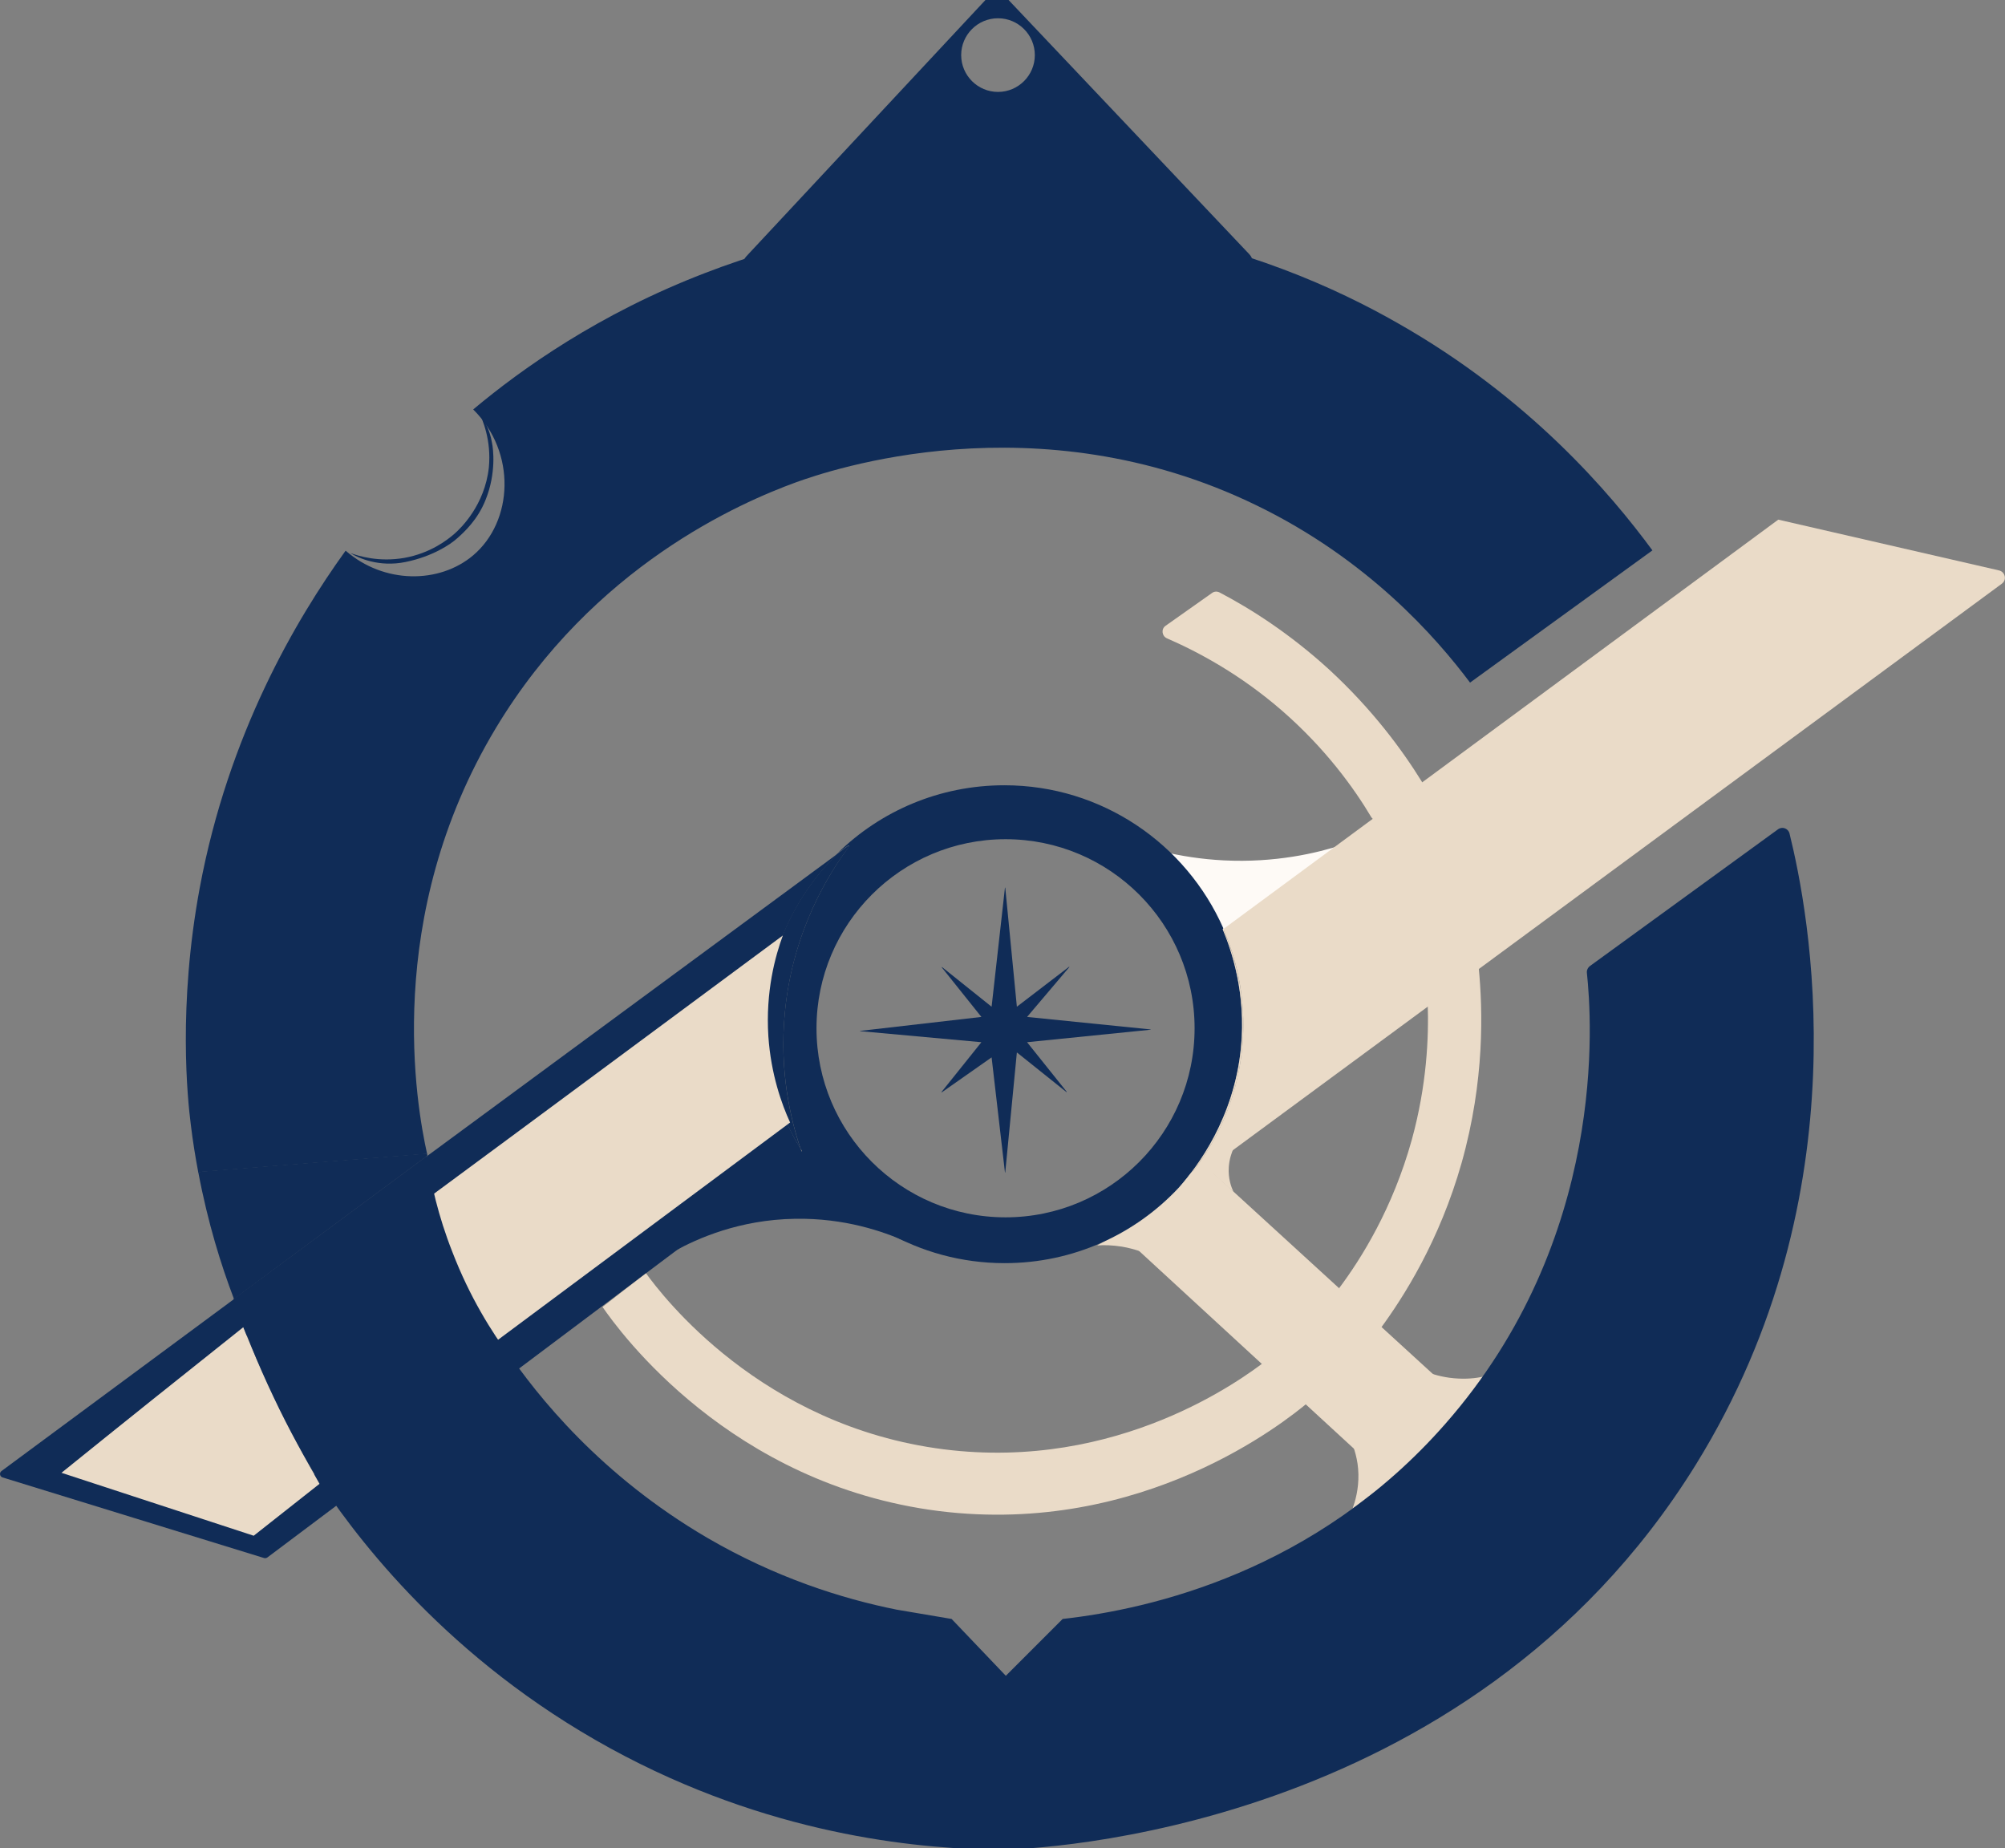 <?xml version="1.0" encoding="utf-8"?>
<!-- Generator: Adobe Illustrator 28.5.0, SVG Export Plug-In . SVG Version: 9.03 Build 54727)  -->
<svg version="1.1" id="Layer_1" xmlns="http://www.w3.org/2000/svg" xmlns:xlink="http://www.w3.org/1999/xlink" x="0px" y="0px"
	 viewBox="0 0 691.5 637.4" style="enable-background:new 0 0 691.5 637.4;" xml:space="preserve">
<rect x="0" y="0" width="691.5" height="637.4" fill="#808080" stroke="none"/>
<style type="text/css">
	.Drop_x0020_Shadow{fill:none;}
	.Outer_x0020_Glow_x0020_5_x0020_pt{fill:none;}
	.Blue_x0020_Neon{fill:none;stroke:#8AACDA;stroke-width:7;stroke-linecap:round;stroke-linejoin:round;}
	.Chrome_x0020_Highlight{fill:url(#SVGID_1_);stroke:#FFFFFF;stroke-width:0.363;stroke-miterlimit:1;}
	.Jive_GS{fill:#FFDD00;}
	.Alyssa_GS{fill:#A6D0E4;}
	.st0{fill:#EADBC8;}
	.st1{fill:#FEFAF6;}
	.st2{fill:#102C57;}
</style>
<linearGradient id="SVGID_1_" gradientUnits="userSpaceOnUse" x1="-219.315" y1="-302.066" x2="-219.315" y2="-303.066">
	<stop  offset="0" style="stop-color:#656565"/>
	<stop  offset="0.618" style="stop-color:#1B1B1B"/>
	<stop  offset="0.629" style="stop-color:#545454"/>
	<stop  offset="0.983" style="stop-color:#3E3E3E"/>
</linearGradient>
<path class="st0" d="M504.1,401c-7.6,26.8-19.9,46.2-28.4,57.7c-4.6-4.8-9.3-9.6-13.9-14.4c7.7-10.3,18.5-27.5,25.1-51.2
	c5.2-18.9,5.9-35.4,5.5-47c5.9-4.1,11.7-8.2,17.6-12.3C511.4,348.3,512.1,372.6,504.1,401z"/>
<g id="XMLID_00000150809884397621485130000015940172284071346576_">
	<g>
		<path class="st0" d="M416.2,402.8c3.1-2.2,6.2-4.4,9.2-6.7c-0.6,1.4-1.4,3.5-1.6,6.3c-0.3,4,0.9,7.1,1.6,8.6L416.2,402.8z"/>
	</g>
</g>
<path class="st0" d="M378.4,429.5l8.1-4.7c2.2,2.2,4.4,4.5,6.7,6.7c-1.8-0.6-3.9-1.2-6.3-1.6C383.7,429.4,380.8,429.3,378.4,429.5z"
	/>
<path class="st0" d="M465.9,496.7c1,2.4,2.5,6.5,2.6,11.7c0.1,5.2-1.1,9.3-2,11.8c4.6-3.4,9.1-6.9,13.7-10.3L465.9,496.7z"/>
<path class="st0" d="M512.5,474.5l-7.4,9.6l-12.5-10.8c2.4,0.9,6,1.9,10.4,2.1C506.9,475.6,510.2,475.1,512.5,474.5z"/>
<polygon class="st0" points="415.1,401.5 508.8,487.2 482.4,513.8 383.3,422.6 "/>
<path class="st1" d="M415.5,325.5l47.6-34.2c-8.9,2.9-23.3,6.3-41.1,5.4c-15.6-0.8-28.1-4.6-36.3-7.8
	C395.7,301.1,405.6,313.3,415.5,325.5z"/>
<path class="st0" d="M476.7,282.6l13.1-9.7c1-0.8,1.3-2.2,0.6-3.3c-6.8-11-17.1-25-32.1-38.8c-13.6-12.4-27-20.9-37.7-26.5
	c-0.8-0.4-1.8-0.4-2.6,0.2l-16,11.3c-1.6,1.1-1.3,3.5,0.4,4.3c10.8,4.7,25.3,12.4,39.9,25.1c14.9,13,24.7,26.6,30.7,36.7
	C473.9,283.1,475.5,283.5,476.7,282.6z"/>
<path class="st2" d="M346.7,306.1l4,41c0,0,0.1,0.1,0.1,0l17.9-13.7c0.1,0,0.1,0,0.1,0.1l-14.5,17.1c0,0,0,0.1,0,0.1l42.5,4.3
	c0.1,0,0.1,0.1,0,0.1l-42.5,4.3c0,0-0.1,0.1,0,0.1l13.6,17c0,0.1,0,0.1-0.1,0.1l-17-13.6c0,0-0.1,0-0.1,0l-4,41.3
	c0,0.1-0.1,0.1-0.1,0l-4.6-39.6c0,0-0.1-0.1-0.1,0l-17.1,12c-0.1,0-0.1,0-0.1-0.1l13.7-17.1c0,0,0-0.1,0-0.1l-41.7-3.8
	c-0.1,0-0.1-0.1,0-0.1l41.7-4.8c0,0,0.1-0.1,0-0.1l-13.6-17c0-0.1,0-0.1,0.1-0.1l17,13.6c0,0,0.1,0,0.1,0l4.6-41
	C346.6,306.1,346.7,306.1,346.7,306.1z"/>
<g id="XMLID_00000011027857688504248310000014018357986250755241_">
	<g>
		<path class="st0" d="M689.4,196.7c2.2,0.5,2.8,3.3,1,4.6c-95.3,70.2-190.6,140.4-285.9,210.6c0.6-0.6,1.3-1.4,2.1-2.3
			c13.8-14.7,22.2-34.5,22.2-56.2c0-11.7-2.4-22.9-6.9-33c13.6-10.1,140.5-103.6,191.4-141.2L689.4,196.7z"/>
		<path class="st2" d="M569.9,189.8C548.9,205,528,220.2,507,235.4c-11.7-15.6-35.2-42.5-73.8-61.2c-75.8-36.8-147.7-11.8-158.6-7.9
			c-19.2,7-70,28.9-103.6,84.8c-39.2,65.2-27.3,130.6-23.7,146.8c-25.9,2.1-51.7,4.1-77.6,6.2l-1.3,0.3c-1-5.3-1.9-10.8-2.6-16.6
			c-1.1-8.7-4.5-40.8,3.1-81.7c9.9-53,33.2-92.5,50.3-116.2c13.2,11.5,32.3,11.5,44,1.6c13.8-11.7,15-35.5,0-50.3
			c16.6-13.9,43.3-33,80.1-47.1c29-11.2,81-25.7,144.5-15.7c41.2,6.5,73.2,21,94.2,33C527.5,137.2,555.4,170.1,569.9,189.8z"/>
		<path class="st2" d="M421.7,320.4c3.1,7.5,8.1,22.2,6.3,40.8c-2.4,24.3-14.9,41-21.4,48.3c-15,16.1-36.4,26.1-60.1,26.1
			c-29.8,0-55.9-15.8-70.4-39.5c-3.4-10.1-7.4-26.7-5.4-47.1c2.7-28.1,15.3-47.9,22.1-57.1c0.1-0.2-0.1-0.4-0.3-0.3l-3.6,2.6
			c14.8-14.5,35.1-23.4,57.5-23.4c33.7,0,62.7,20.3,75.5,49.3C421.8,320.4,421.8,320.4,421.7,320.4z M412,354.6
			c0-36-29.2-65.2-65.2-65.2s-65.2,29.2-65.2,65.2s29.2,65.2,65.2,65.2S412,390.6,412,354.6z"/>
		<path class="st0" d="M428,361.3c1.8-18.6-3.2-33.4-6.3-40.8c0,0,0.1-0.1,0.2-0.1c4.4,10.1,6.9,21.3,6.9,33
			c0,21.8-8.4,41.5-22.2,56.2C413.1,402.2,425.6,385.6,428,361.3z"/>
		<path class="st2" d="M292.5,291.7c0.2-0.1,0.4,0.1,0.3,0.3c-6.8,9.1-19.4,28.9-22.1,57.1c-2,20.4,2,37,5.4,47.1
			c-1.7-2.8-3.3-5.7-4.7-8.8l0,0c-2.9-6.7-6.7-17.9-7.1-32.2c-0.3-9.7,1.1-18,2.8-24.4c0,0,0-0.1,0-0.1c4-14,11.6-26.4,21.7-36.3
			L292.5,291.7z"/>
		<path class="st2" d="M288.9,294.4c-10.1,9.9-17.7,22.3-21.7,36.3c0.6-2.2,1.2-4.3,1.8-6L26,504.2l62.2,19.2l183.2-136.1
			c1.4,3,2.9,6,4.7,8.8c0.2,0.5,0.3,1,0.5,1.5c0.2,0.5,0,1.1-0.4,1.4l-184,138.1c-0.3,0.2-0.7,0.3-1.1,0.2L0.9,509.5
			c-1-0.3-1.2-1.6-0.4-2.2L80.7,448c22.3-16.4,44.5-32.8,66.7-49.2c0-0.1,0-0.1,0-0.2L288.9,294.4z"/>
		<path class="st2" d="M271.4,387.4L271.4,387.4c-4.7-10.4-7.4-21.9-7.4-34c0-7.8,1.1-15.4,3.1-22.6c-1.7,6.4-3.1,14.7-2.8,24.4
			C264.7,369.5,268.6,380.7,271.4,387.4z"/>
		<path class="st2" d="M147.4,398.5c0,0.1,0,0.1,0,0.2c-22.3,16.4-44.5,32.8-66.7,49.2l66.1-49L147.4,398.5z"/>
		<path class="st2" d="M80.6,447.7c-4.3-11.3-8.9-25.9-12.2-43.4l1.3-0.3c25.8-2.1,51.7-4.1,77.6-6.2c0,0.2,0.1,0.5,0.1,0.7
			l-0.5,0.4l-66.1,49C80.6,447.9,80.6,447.7,80.6,447.7z"/>
	</g>
</g>
<path class="st2" d="M312.3,428.1c-7.6-3.4-21-8.1-38.1-7.8c-19.3,0.3-33.8,6.9-41.3,11l44.9-35.3L312.3,428.1z"/>
<path class="st0" d="M207.8,450.7c5-3.9,10-7.8,15-11.6c5.6,7.7,39.7,52.7,102.7,60.7c60.3,7.6,103.1-24.4,111.2-30.6
	c4.9,4.8,9.7,9.5,14.6,14.3c-8,6.7-57.1,46.3-127.4,37.6C251.8,512,213.6,459.1,207.8,450.7z"/>
<path class="st2" d="M165,141.7c1.5,3.1,4.5,10.2,3.6,19.5c-1.4,13-9.7,21-11.9,22.9c-2.4,2.1-8.3,6.7-17.3,8.3
	c-8.7,1.5-15.6-0.6-18.6-1.7c2.7,1.7,9.9,5,19.1,3.1c9.3-1.9,15.5-6.1,17.7-8.1c2.5-2.2,7.2-6.5,9.9-13.4c3.7-9.2,2.6-17.6,2.2-19.5
	C168.9,147.7,166.5,144.1,165,141.7z"/>
<path class="st2" d="M430.9,87.7c-28-29.6-56.1-59.2-84.1-88.8c-1.6-1.7-4.3-1.7-5.9,0c-27.8,29.8-55.7,59.7-83.5,89.5
	c-2.9,3.1,0.3,8,4.2,6.6c21.2-7.1,51.1-14.1,86.9-13.7c31.8,0.4,58.5,6.6,78.2,13C430.7,95.7,433.8,90.8,430.9,87.7z M344.2,31.7
	c-7,0-12.7-5.7-12.7-12.7s5.7-12.7,12.7-12.7s12.7,5.7,12.7,12.7S351.2,31.7,344.2,31.7z"/>
<path class="st2" d="M328.2,558.3l18.7,19.6l19.6-19.6c30.4-3.4,87.3-16.4,131.9-67.2c56.2-63.9,50.6-139.5,48.9-155.6
	c-0.1-0.9,0.3-1.8,1.1-2.4l64.8-47.1c1.5-1.1,3.6-0.3,4,1.5c6.4,25.9,26,123.5-32.4,217.7c-79,127.4-228.6,132.5-239.5,132.7
	c-25.6-0.2-75.5-4-129.6-32.2c-57.2-29.8-89.9-71.5-104.8-93.7c-0.8-1.2-0.5-2.7,0.6-3.5c19.7-14.6,39.4-29.3,59.1-43.9
	c1.2-0.9,2.9-0.6,3.7,0.6c11.1,16.4,33,43.7,69.6,65.1c23.5,13.7,46.4,21,65.4,24.8"/>
<path class="st0" d="M270,322.6c-2.6,7-6,19.3-5,34.8c0.9,13.1,4.6,23.4,7.5,29.7c-33.8,25.2-67.7,50.3-101.5,75.5
	c-4.7-7.3-9.7-16.3-14.2-27c-3.5-8.4-6.1-16.3-8-23.3C189.2,382.5,229.6,352.5,270,322.6z"/>
<path class="st0" d="M21.2,507.9l66.3,21.7l22.7-17.9c-3.9-6.8-7.8-14.1-11.7-21.8c-5.6-11.2-10.5-22-14.6-32.2
	C62.9,474.4,42,491.1,21.2,507.9z"/>
<path class="st2" d="M147.2,398.7L80.5,448c3.6,10.4,8.2,21.9,13.9,33.9c5.3,11.2,10.9,21.3,16.3,30.2
	c21.8-14.7,43.5-29.4,65.3-44.1c-6.4-8.6-14-20.7-20-36.3C151.1,419.3,148.6,407.9,147.2,398.7z"/>
</svg>
